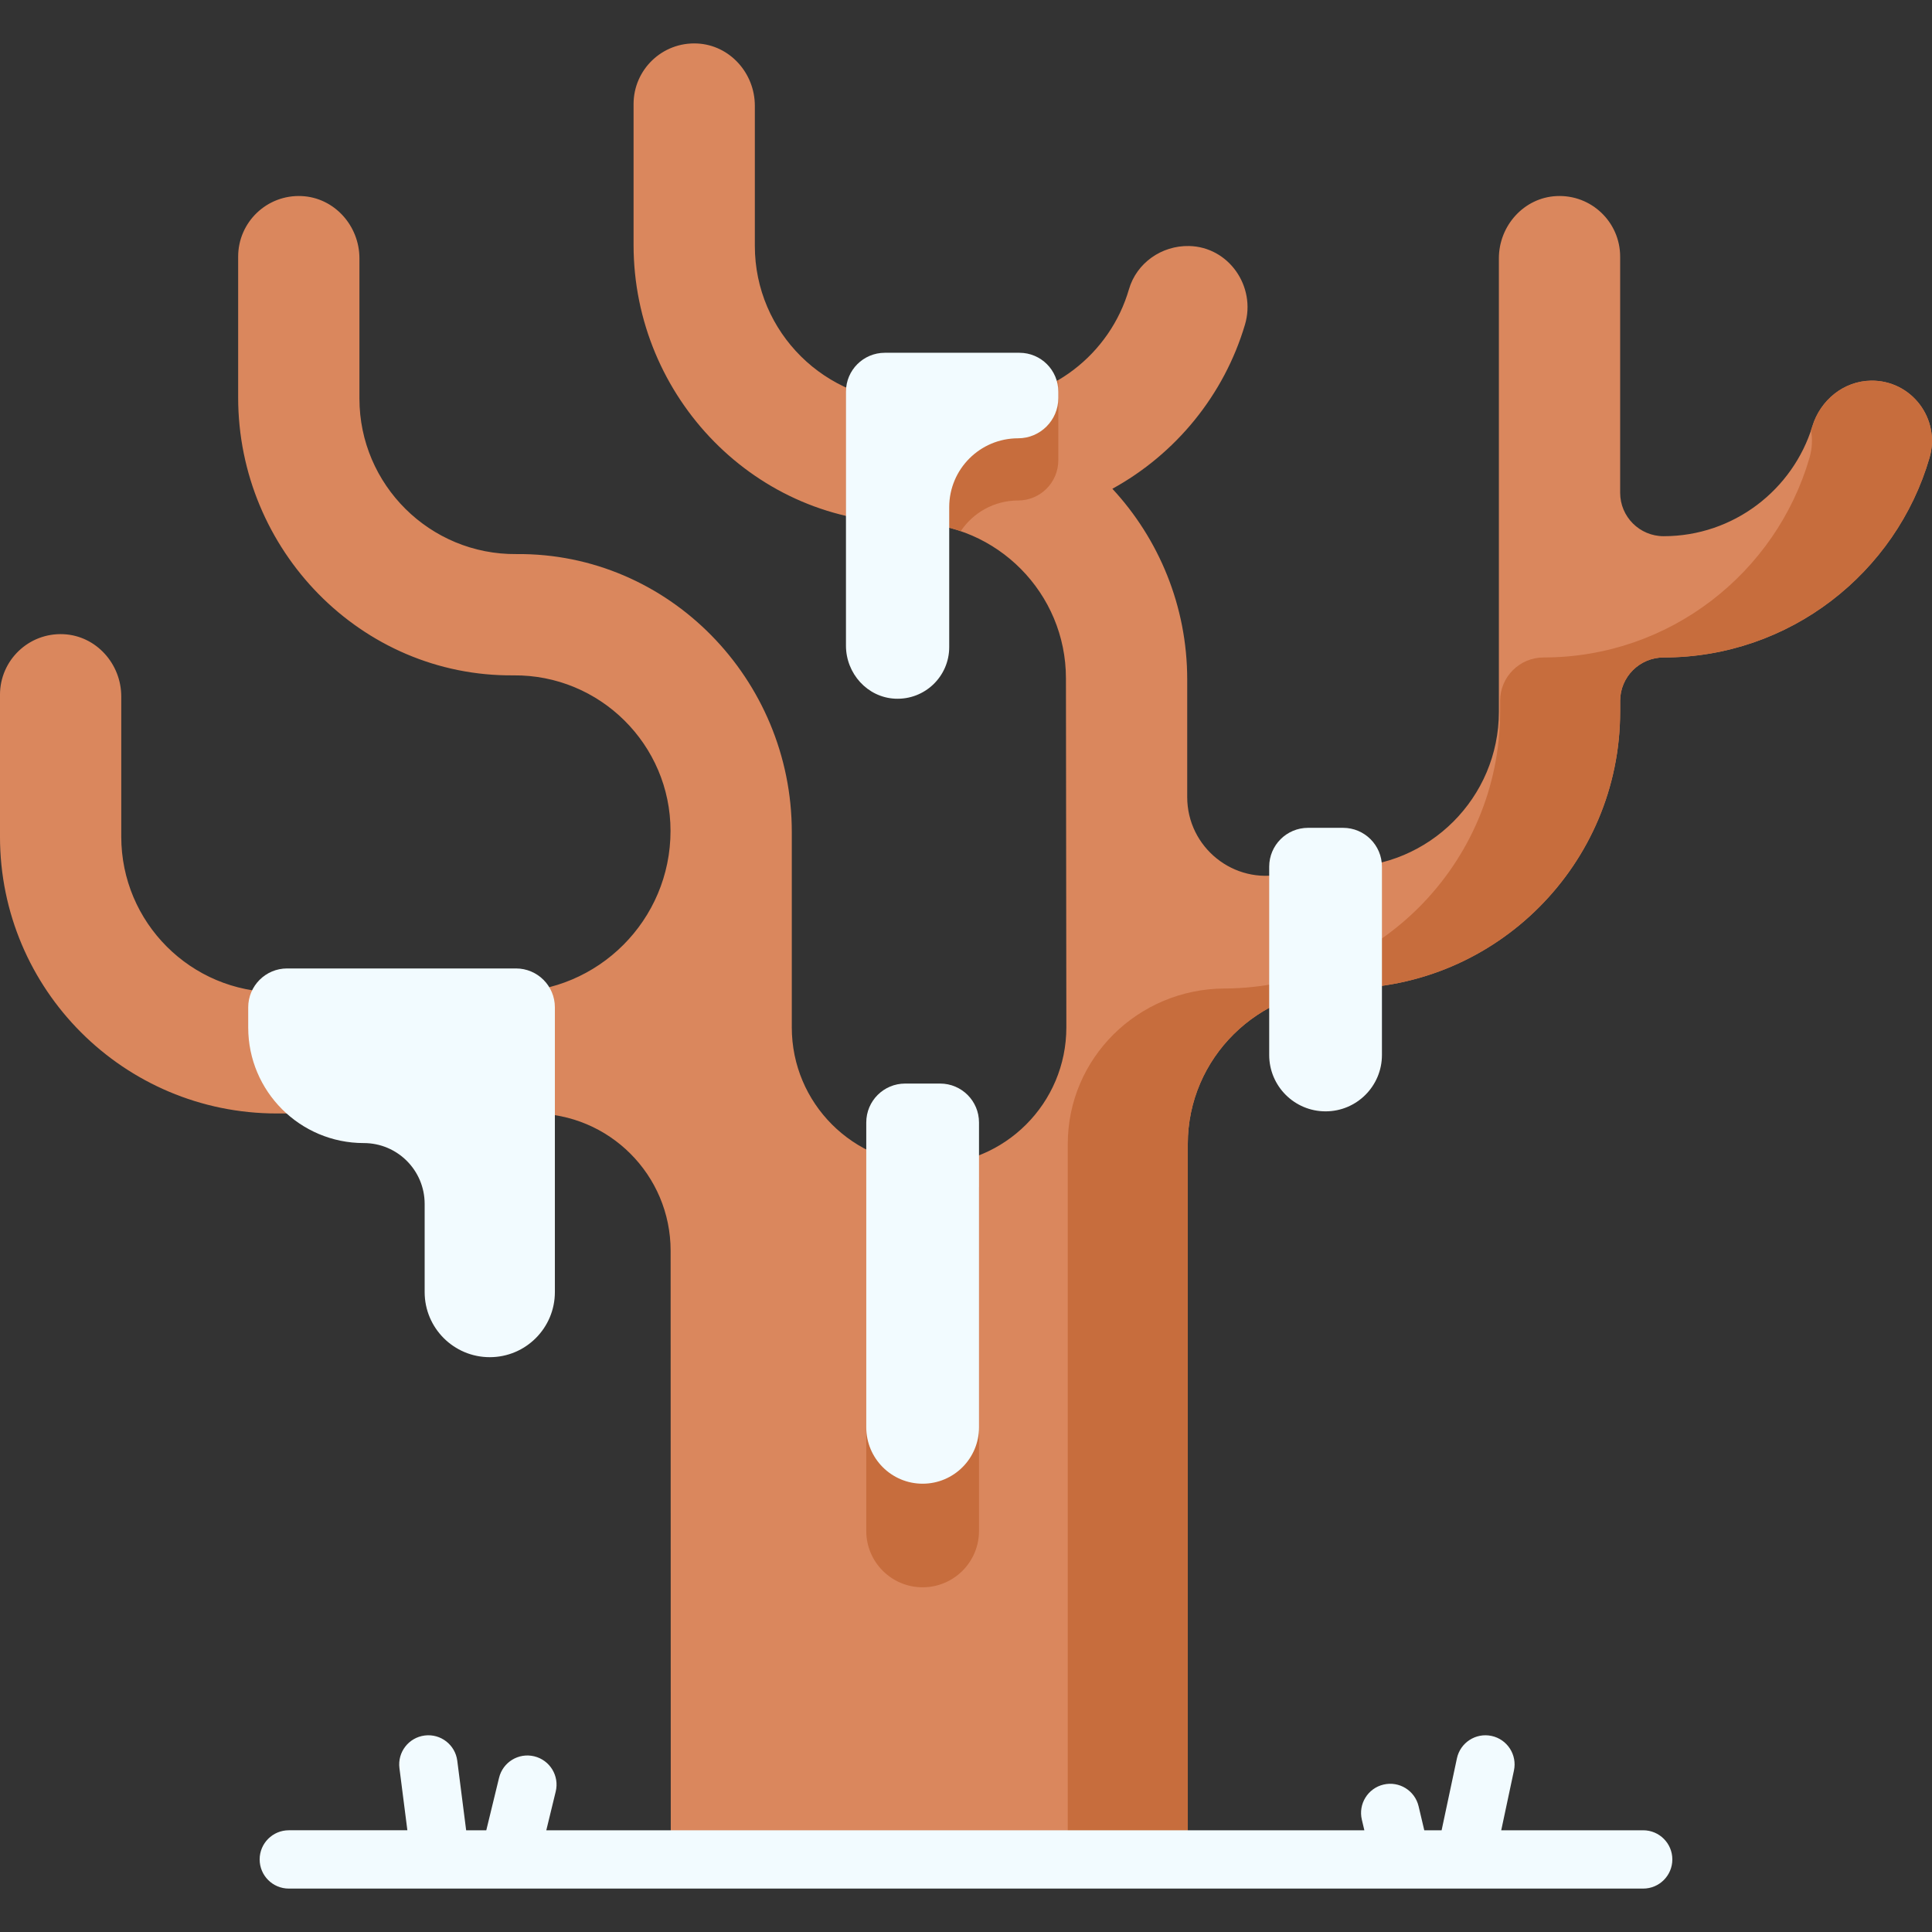 <svg id="Capa_1" enable-background="new 0 0 512 512" height="512" viewBox="0 0 512 512" width="512" xmlns="http://www.w3.org/2000/svg"><rect x="0" y="0" width="512" height="512" fill="#333333" stroke="none"/><g><g><path d="m495.844 100.878c-7.233.097-13.421 5.153-15.543 12.069-5.173 16.859-20.887 29.152-39.42 29.152-6.365 0-11.524-5.159-11.524-11.524v-62.564c0-9.132-7.618-16.485-16.846-16.051-8.643.407-15.292 7.852-15.292 16.505v120.145c0 22.779-18.474 41.212-41.252 41.221-5.485.002-10.831.611-15.974 1.761-13.02 2.913-25.37-7.035-25.37-20.377v-31.175c0-19.42-7.534-37.252-19.831-50.511 16.784-9.222 29.597-24.813 35.141-43.503 2.993-10.092-4.287-20.605-14.811-20.827-7.284-.154-13.915 4.489-15.937 11.464-4.98 17.168-20.847 29.755-39.6 29.755 0 0-17.586-.021-17.939-.018-22.904.209-41.604-18.363-41.604-41.22v-37.15c0-8.652-6.649-16.098-15.292-16.505-9.228-.435-16.846 6.919-16.846 16.051v37.326c0 40.412 32.567 74.008 72.977 73.64.128-.001.255.006.383.006v.008h.495c22.501.268 40.727 18.642 40.727 41.205l.109 92.475c.024 20.109-16.271 36.423-36.38 36.423-20.092 0-36.38-16.288-36.38-36.38v-51.801c0-40.413-32.567-74.01-72.978-73.642-22.904.208-41.604-18.363-41.604-41.22v-37.15c0-8.653-6.649-16.098-15.292-16.505-9.228-.434-16.846 6.919-16.846 16.051v37.324c0 40.413 32.567 74.01 72.978 73.642 22.904-.208 41.604 18.363 41.604 41.22 0 23.609-19.139 42.747-42.747 42.747h-61.59c-22.766 0-41.222-18.456-41.222-41.222v-37.15c0-8.652-6.649-16.098-15.292-16.505-9.228-.436-16.846 6.917-16.846 16.049v37.604c0 40.516 32.844 73.36 73.36 73.36h67.985c20.089 0 36.375 16.282 36.38 36.371l.041 161.316h137.01v-189.577c0-22.842 18.689-41.128 41.531-41.223 40.309-.167 73.051-33.011 73.051-73.359v-2.849c0-6.365 5.159-11.524 11.524-11.524 33.371 0 61.608-22.397 70.471-52.948 2.981-10.277-4.766-20.553-15.509-20.41z" fill="#da875d"/><path d="m511.358 121.284c-4.43 15.278-13.711 28.515-26.053 37.931-12.331 9.416-27.743 15.02-44.421 15.02-6.366 0-11.528 5.161-11.528 11.528v2.843c0 40.352-32.739 73.194-73.05 73.359-22.839.103-41.526 18.389-41.526 41.228v189.573h-31.812v-189.574c0-22.839 18.688-41.125 41.526-41.228 40.311-.165 73.05-33.007 73.05-73.359v-2.843c0-6.367 5.161-11.528 11.528-11.528 16.678 0 32.09-5.604 44.421-15.02 12.341-9.416 21.623-22.654 26.053-37.931.711-2.462.814-4.924.391-7.242.134-.361.247-.721.361-1.092 2.122-6.923 8.314-11.971 15.545-12.074 10.745-.143 18.492 10.138 15.515 20.409z" fill="#c76d3d"/><path d="m435.46 485.042h-37.618l3.37-15.841c.888-4.174-1.776-8.277-5.95-9.165-4.172-.886-8.277 1.776-9.165 5.95l-4.054 19.056h-4.594l-1.508-6.372c-.984-4.153-5.144-6.724-9.299-5.739-4.152.982-6.721 5.145-5.739 9.298l.666 2.814h-216.794l2.497-10.266c1.009-4.146-1.534-8.325-5.681-9.334-4.15-1.012-8.325 1.535-9.333 5.681l-3.386 13.918h-5.337l-2.353-18.427c-.54-4.233-4.41-7.228-8.643-6.686-4.232.54-7.225 4.41-6.685 8.642l2.103 16.47h-31.421c-4.268 0-7.726 3.459-7.726 7.726s3.459 7.726 7.726 7.726h358.924c4.268 0 7.726-3.459 7.726-7.726 0-4.266-3.459-7.725-7.726-7.725z" fill="#f2fbff"/><g fill="#c76d3d"><path d="m280.465 100.722v21.252c0 2.936-1.195 5.604-3.121 7.541-1.937 1.927-4.595 3.121-7.541 3.121-6.336 0-11.919 3.224-15.195 8.128-4.038-1.391-8.355-2.163-12.846-2.215h-.494c-.134 0-.258-.01-.381-.01-5.748.052-11.342-.587-16.699-1.834v-34.016c5.316 2.431 11.239 3.76 17.462 3.709.35 0 17.935.021 17.935.021 7.611 0 14.761-2.071 20.88-5.697z"/><path d="m244.507 420.65c-8.25 0-14.938-6.688-14.938-14.938v-91.102h29.875v91.103c0 8.249-6.687 14.937-14.937 14.937z"/></g></g><g><path d="m147.048 266.951v75.46c0 9.53-7.726 17.255-17.255 17.255-9.53 0-17.255-7.725-17.255-17.255v-23.357c0-8.908-7.222-16.13-16.13-16.13-16.915 0-30.628-13.713-30.628-30.628v-5.346c0-5.689 4.612-10.302 10.302-10.302h60.665c5.689.002 10.301 4.614 10.301 10.303z" fill="#f2fbff"/></g><g fill="#f2fbff"><path d="m351.289 294.519c-8.25 0-14.938-6.688-14.938-14.938v-49.896c0-5.689 4.612-10.302 10.302-10.302h9.272c5.689 0 10.302 4.612 10.302 10.302v49.896c0 8.25-6.688 14.938-14.938 14.938z"/><path d="m244.507 393.196c-8.25 0-14.938-6.688-14.938-14.938v-80.801c0-5.69 4.612-10.302 10.302-10.302h9.272c5.689 0 10.302 4.612 10.302 10.302v80.801c-.001 8.251-6.688 14.938-14.938 14.938z"/><path d="m270.163 93.49h-35.671c-5.689 0-10.302 4.612-10.302 10.302v67.316c0 7.367 5.661 13.705 13.02 14.052 7.857.37 14.342-5.89 14.342-13.666v-37.094c0-10.077 8.169-18.246 18.246-18.246 5.891 0 10.666-4.775 10.666-10.666v-1.696c.001-5.69-4.611-10.302-10.301-10.302z"/></g></g></svg>